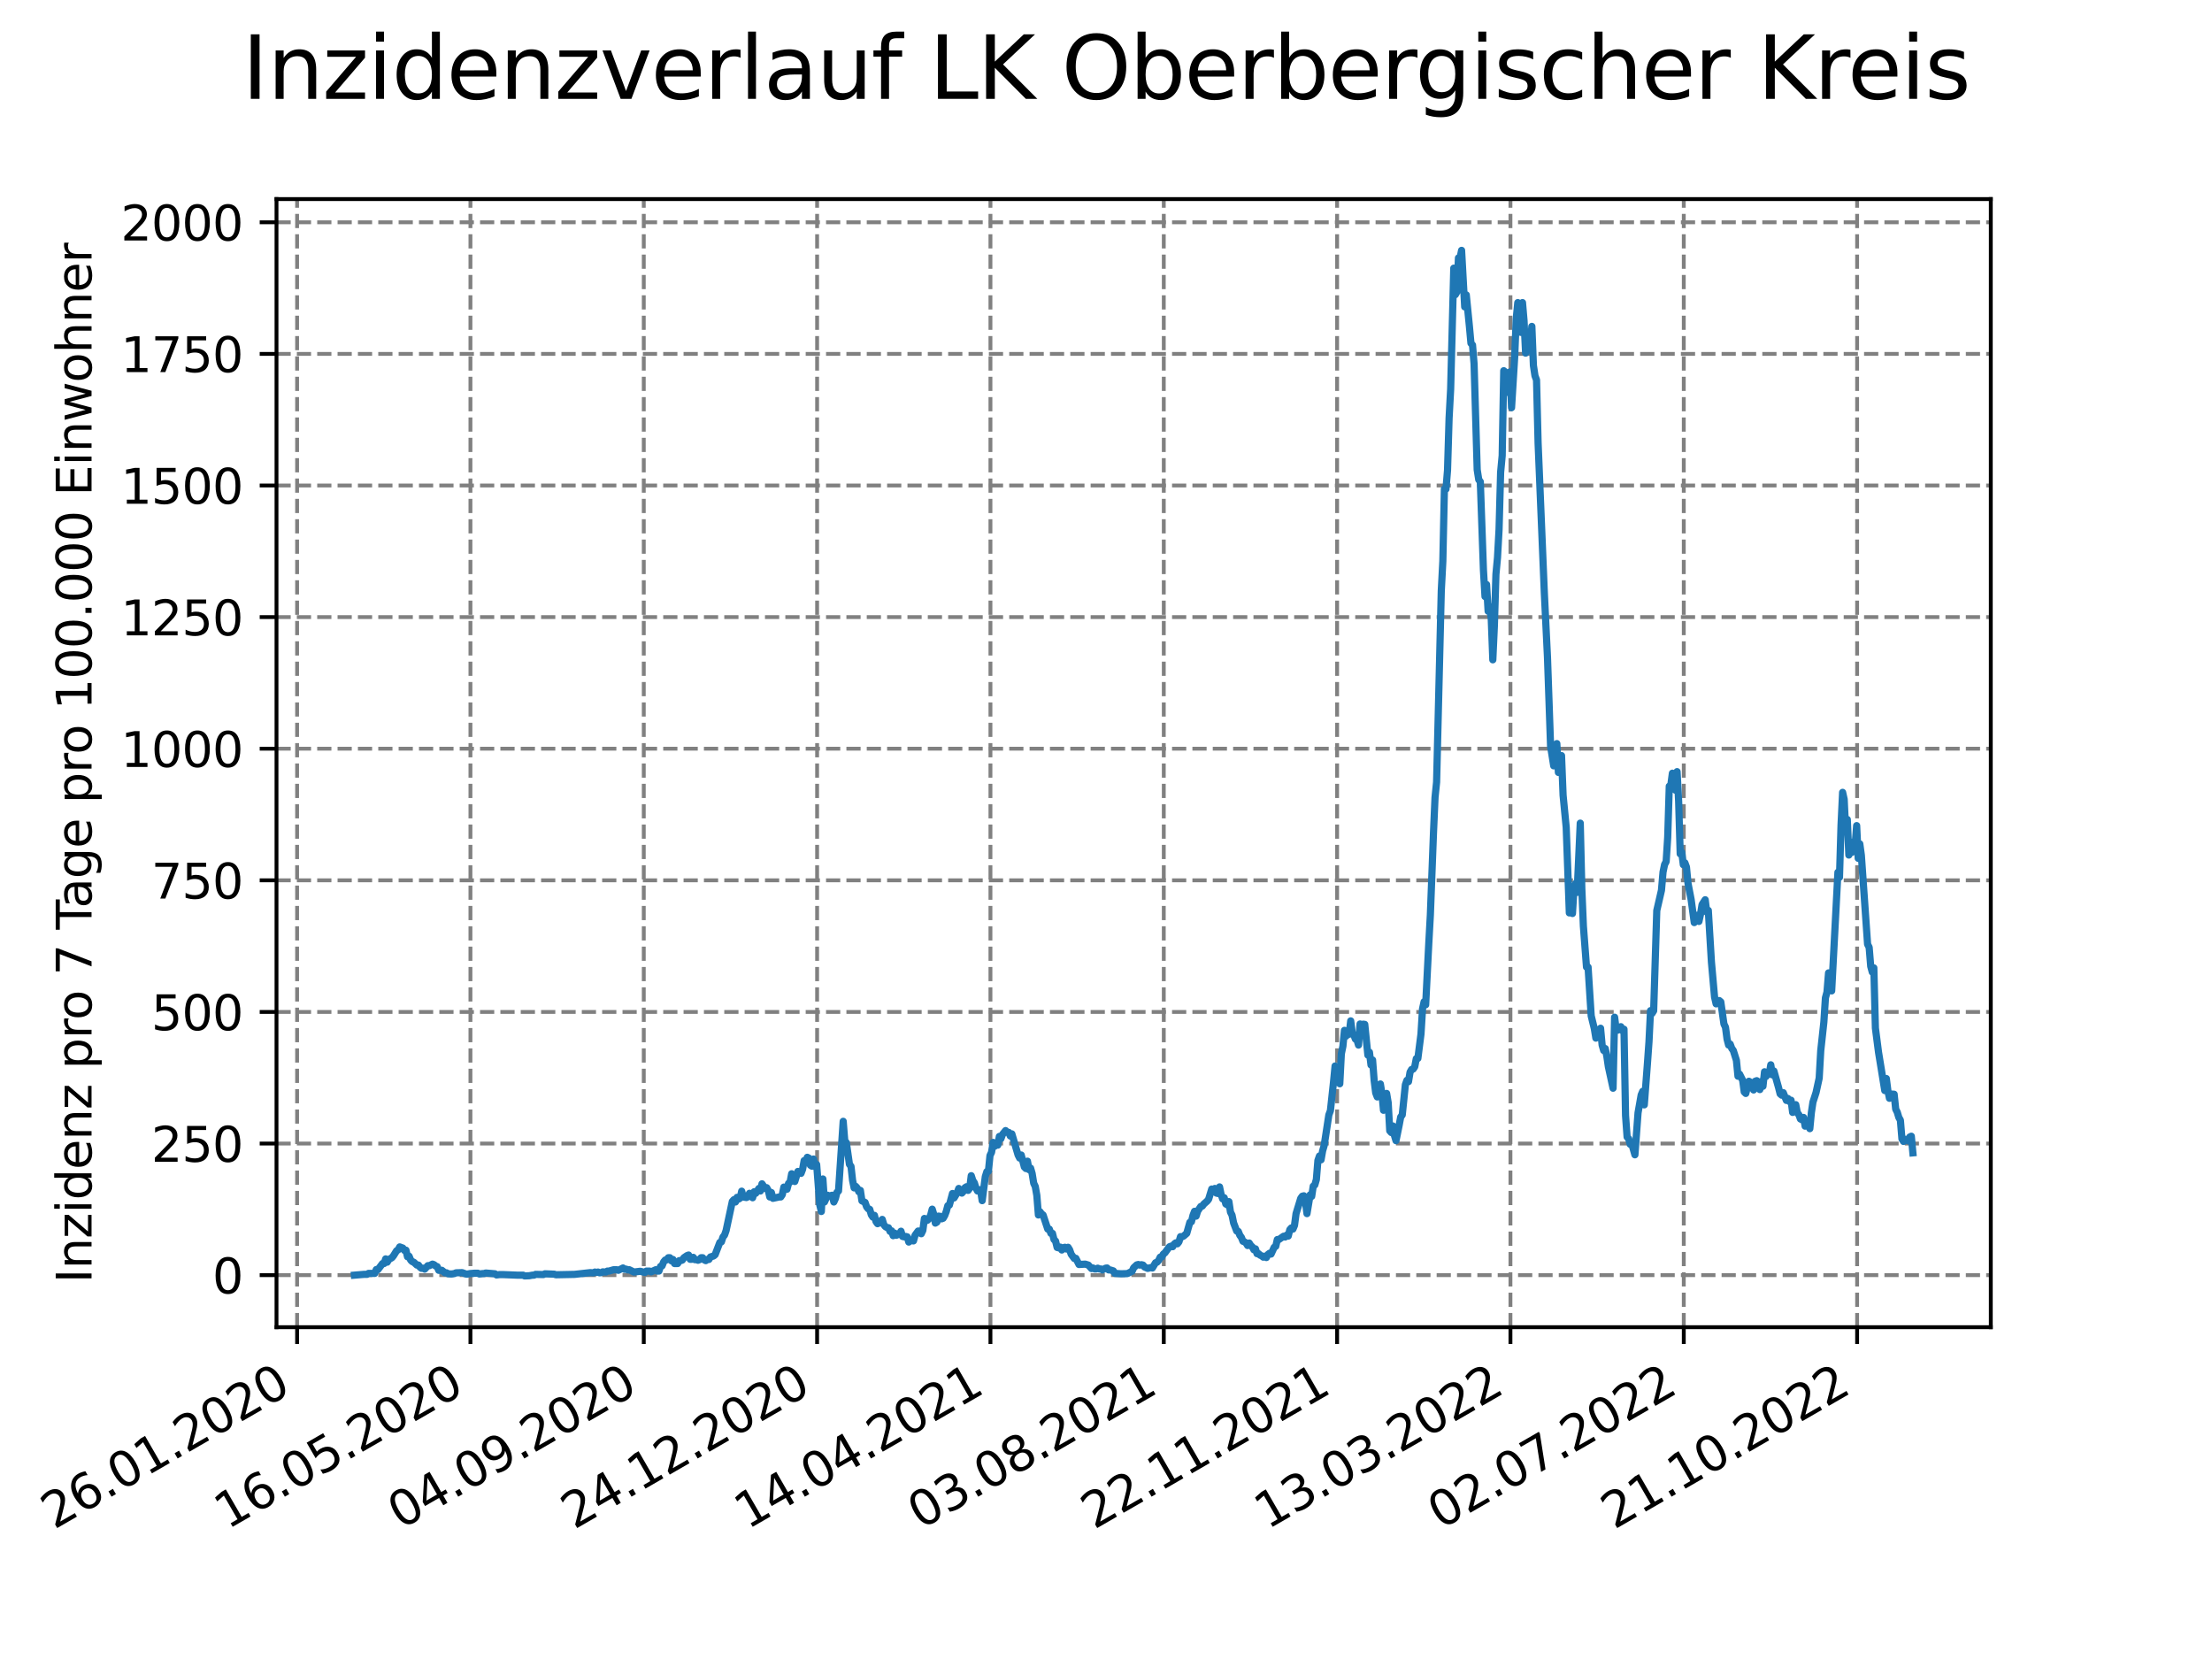 <?xml version="1.0" encoding="utf-8" standalone="no"?>
<!DOCTYPE svg PUBLIC "-//W3C//DTD SVG 1.1//EN"
  "http://www.w3.org/Graphics/SVG/1.1/DTD/svg11.dtd">
<svg xmlns:xlink="http://www.w3.org/1999/xlink" width="460.8pt" height="345.6pt" viewBox="0 0 460.8 345.6" xmlns="http://www.w3.org/2000/svg" version="1.1">
 <defs>
  <style type="text/css">*{stroke-linejoin: round; stroke-linecap: butt}</style>
 </defs>
 <g id="figure_1">
  <g id="patch_1">
   <path d="M 0 345.6 
L 460.8 345.6 
L 460.8 0 
L 0 0 
z
" style="fill: #ffffff"/>
  </g>
  <g id="axes_1">
   <g id="patch_2">
    <path d="M 57.6 276.48 
L 414.72 276.48 
L 414.72 41.472 
L 57.6 41.472 
z
" style="fill: #ffffff"/>
   </g>
   <g id="matplotlib.axis_1">
    <g id="xtick_1">
     <g id="line2d_1">
      <path d="M 61.891 276.48 
L 61.891 41.472 
" clip-path="url(#pedbcabe3b4)" style="fill: none; stroke-dasharray: 2.96,1.28; stroke-dashoffset: 0; stroke: #808080; stroke-width: 0.8"/>
     </g>
     <g id="line2d_2">
      <defs>
       <path id="m6fb49be9e8" d="M 0 0 
L 0 3.5 
" style="stroke: #000000; stroke-width: 0.8"/>
      </defs>
      <g>
       <use xlink:href="#m6fb49be9e8" x="61.891" y="276.48" style="stroke: #000000; stroke-width: 0.8"/>
      </g>
     </g>
     <g id="text_1">
      <!-- 26.01.2020 -->
      <g transform="translate(11.266 318.689) rotate(-30) scale(0.1 -0.1)">
       <defs>
        <path id="DejaVuSans-32" d="M 1228 531 
L 3431 531 
L 3431 0 
L 469 0 
L 469 531 
Q 828 903 1448 1529 
Q 2069 2156 2228 2338 
Q 2531 2678 2651 2914 
Q 2772 3150 2772 3378 
Q 2772 3750 2511 3984 
Q 2250 4219 1831 4219 
Q 1534 4219 1204 4116 
Q 875 4013 500 3803 
L 500 4441 
Q 881 4594 1212 4672 
Q 1544 4750 1819 4750 
Q 2544 4750 2975 4387 
Q 3406 4025 3406 3419 
Q 3406 3131 3298 2873 
Q 3191 2616 2906 2266 
Q 2828 2175 2409 1742 
Q 1991 1309 1228 531 
z
" transform="scale(0.016)"/>
        <path id="DejaVuSans-36" d="M 2113 2584 
Q 1688 2584 1439 2293 
Q 1191 2003 1191 1497 
Q 1191 994 1439 701 
Q 1688 409 2113 409 
Q 2538 409 2786 701 
Q 3034 994 3034 1497 
Q 3034 2003 2786 2293 
Q 2538 2584 2113 2584 
z
M 3366 4563 
L 3366 3988 
Q 3128 4100 2886 4159 
Q 2644 4219 2406 4219 
Q 1781 4219 1451 3797 
Q 1122 3375 1075 2522 
Q 1259 2794 1537 2939 
Q 1816 3084 2150 3084 
Q 2853 3084 3261 2657 
Q 3669 2231 3669 1497 
Q 3669 778 3244 343 
Q 2819 -91 2113 -91 
Q 1303 -91 875 529 
Q 447 1150 447 2328 
Q 447 3434 972 4092 
Q 1497 4750 2381 4750 
Q 2619 4750 2861 4703 
Q 3103 4656 3366 4563 
z
" transform="scale(0.016)"/>
        <path id="DejaVuSans-2e" d="M 684 794 
L 1344 794 
L 1344 0 
L 684 0 
L 684 794 
z
" transform="scale(0.016)"/>
        <path id="DejaVuSans-30" d="M 2034 4250 
Q 1547 4250 1301 3770 
Q 1056 3291 1056 2328 
Q 1056 1369 1301 889 
Q 1547 409 2034 409 
Q 2525 409 2770 889 
Q 3016 1369 3016 2328 
Q 3016 3291 2770 3770 
Q 2525 4250 2034 4250 
z
M 2034 4750 
Q 2819 4750 3233 4129 
Q 3647 3509 3647 2328 
Q 3647 1150 3233 529 
Q 2819 -91 2034 -91 
Q 1250 -91 836 529 
Q 422 1150 422 2328 
Q 422 3509 836 4129 
Q 1250 4750 2034 4750 
z
" transform="scale(0.016)"/>
        <path id="DejaVuSans-31" d="M 794 531 
L 1825 531 
L 1825 4091 
L 703 3866 
L 703 4441 
L 1819 4666 
L 2450 4666 
L 2450 531 
L 3481 531 
L 3481 0 
L 794 0 
L 794 531 
z
" transform="scale(0.016)"/>
       </defs>
       <use xlink:href="#DejaVuSans-32"/>
       <use xlink:href="#DejaVuSans-36" x="63.623"/>
       <use xlink:href="#DejaVuSans-2e" x="127.246"/>
       <use xlink:href="#DejaVuSans-30" x="159.033"/>
       <use xlink:href="#DejaVuSans-31" x="222.656"/>
       <use xlink:href="#DejaVuSans-2e" x="286.279"/>
       <use xlink:href="#DejaVuSans-32" x="318.066"/>
       <use xlink:href="#DejaVuSans-30" x="381.689"/>
       <use xlink:href="#DejaVuSans-32" x="445.312"/>
       <use xlink:href="#DejaVuSans-30" x="508.936"/>
      </g>
     </g>
    </g>
    <g id="xtick_2">
     <g id="line2d_3">
      <path d="M 98 276.48 
L 98 41.472 
" clip-path="url(#pedbcabe3b4)" style="fill: none; stroke-dasharray: 2.96,1.28; stroke-dashoffset: 0; stroke: #808080; stroke-width: 0.8"/>
     </g>
     <g id="line2d_4">
      <g>
       <use xlink:href="#m6fb49be9e8" x="98" y="276.48" style="stroke: #000000; stroke-width: 0.8"/>
      </g>
     </g>
     <g id="text_2">
      <!-- 16.05.2020 -->
      <g transform="translate(47.375 318.689) rotate(-30) scale(0.1 -0.1)">
       <defs>
        <path id="DejaVuSans-35" d="M 691 4666 
L 3169 4666 
L 3169 4134 
L 1269 4134 
L 1269 2991 
Q 1406 3038 1543 3061 
Q 1681 3084 1819 3084 
Q 2600 3084 3056 2656 
Q 3513 2228 3513 1497 
Q 3513 744 3044 326 
Q 2575 -91 1722 -91 
Q 1428 -91 1123 -41 
Q 819 9 494 109 
L 494 744 
Q 775 591 1075 516 
Q 1375 441 1709 441 
Q 2250 441 2565 725 
Q 2881 1009 2881 1497 
Q 2881 1984 2565 2268 
Q 2250 2553 1709 2553 
Q 1456 2553 1204 2497 
Q 953 2441 691 2322 
L 691 4666 
z
" transform="scale(0.016)"/>
       </defs>
       <use xlink:href="#DejaVuSans-31"/>
       <use xlink:href="#DejaVuSans-36" x="63.623"/>
       <use xlink:href="#DejaVuSans-2e" x="127.246"/>
       <use xlink:href="#DejaVuSans-30" x="159.033"/>
       <use xlink:href="#DejaVuSans-35" x="222.656"/>
       <use xlink:href="#DejaVuSans-2e" x="286.279"/>
       <use xlink:href="#DejaVuSans-32" x="318.066"/>
       <use xlink:href="#DejaVuSans-30" x="381.689"/>
       <use xlink:href="#DejaVuSans-32" x="445.312"/>
       <use xlink:href="#DejaVuSans-30" x="508.936"/>
      </g>
     </g>
    </g>
    <g id="xtick_3">
     <g id="line2d_5">
      <path d="M 134.109 276.48 
L 134.109 41.472 
" clip-path="url(#pedbcabe3b4)" style="fill: none; stroke-dasharray: 2.96,1.28; stroke-dashoffset: 0; stroke: #808080; stroke-width: 0.8"/>
     </g>
     <g id="line2d_6">
      <g>
       <use xlink:href="#m6fb49be9e8" x="134.109" y="276.48" style="stroke: #000000; stroke-width: 0.8"/>
      </g>
     </g>
     <g id="text_3">
      <!-- 04.09.2020 -->
      <g transform="translate(83.484 318.689) rotate(-30) scale(0.1 -0.1)">
       <defs>
        <path id="DejaVuSans-34" d="M 2419 4116 
L 825 1625 
L 2419 1625 
L 2419 4116 
z
M 2253 4666 
L 3047 4666 
L 3047 1625 
L 3713 1625 
L 3713 1100 
L 3047 1100 
L 3047 0 
L 2419 0 
L 2419 1100 
L 313 1100 
L 313 1709 
L 2253 4666 
z
" transform="scale(0.016)"/>
        <path id="DejaVuSans-39" d="M 703 97 
L 703 672 
Q 941 559 1184 500 
Q 1428 441 1663 441 
Q 2288 441 2617 861 
Q 2947 1281 2994 2138 
Q 2813 1869 2534 1725 
Q 2256 1581 1919 1581 
Q 1219 1581 811 2004 
Q 403 2428 403 3163 
Q 403 3881 828 4315 
Q 1253 4750 1959 4750 
Q 2769 4750 3195 4129 
Q 3622 3509 3622 2328 
Q 3622 1225 3098 567 
Q 2575 -91 1691 -91 
Q 1453 -91 1209 -44 
Q 966 3 703 97 
z
M 1959 2075 
Q 2384 2075 2632 2365 
Q 2881 2656 2881 3163 
Q 2881 3666 2632 3958 
Q 2384 4250 1959 4250 
Q 1534 4250 1286 3958 
Q 1038 3666 1038 3163 
Q 1038 2656 1286 2365 
Q 1534 2075 1959 2075 
z
" transform="scale(0.016)"/>
       </defs>
       <use xlink:href="#DejaVuSans-30"/>
       <use xlink:href="#DejaVuSans-34" x="63.623"/>
       <use xlink:href="#DejaVuSans-2e" x="127.246"/>
       <use xlink:href="#DejaVuSans-30" x="159.033"/>
       <use xlink:href="#DejaVuSans-39" x="222.656"/>
       <use xlink:href="#DejaVuSans-2e" x="286.279"/>
       <use xlink:href="#DejaVuSans-32" x="318.066"/>
       <use xlink:href="#DejaVuSans-30" x="381.689"/>
       <use xlink:href="#DejaVuSans-32" x="445.312"/>
       <use xlink:href="#DejaVuSans-30" x="508.936"/>
      </g>
     </g>
    </g>
    <g id="xtick_4">
     <g id="line2d_7">
      <path d="M 170.218 276.48 
L 170.218 41.472 
" clip-path="url(#pedbcabe3b4)" style="fill: none; stroke-dasharray: 2.96,1.28; stroke-dashoffset: 0; stroke: #808080; stroke-width: 0.8"/>
     </g>
     <g id="line2d_8">
      <g>
       <use xlink:href="#m6fb49be9e8" x="170.218" y="276.48" style="stroke: #000000; stroke-width: 0.8"/>
      </g>
     </g>
     <g id="text_4">
      <!-- 24.12.2020 -->
      <g transform="translate(119.593 318.689) rotate(-30) scale(0.1 -0.1)">
       <use xlink:href="#DejaVuSans-32"/>
       <use xlink:href="#DejaVuSans-34" x="63.623"/>
       <use xlink:href="#DejaVuSans-2e" x="127.246"/>
       <use xlink:href="#DejaVuSans-31" x="159.033"/>
       <use xlink:href="#DejaVuSans-32" x="222.656"/>
       <use xlink:href="#DejaVuSans-2e" x="286.279"/>
       <use xlink:href="#DejaVuSans-32" x="318.066"/>
       <use xlink:href="#DejaVuSans-30" x="381.689"/>
       <use xlink:href="#DejaVuSans-32" x="445.312"/>
       <use xlink:href="#DejaVuSans-30" x="508.936"/>
      </g>
     </g>
    </g>
    <g id="xtick_5">
     <g id="line2d_9">
      <path d="M 206.327 276.48 
L 206.327 41.472 
" clip-path="url(#pedbcabe3b4)" style="fill: none; stroke-dasharray: 2.96,1.28; stroke-dashoffset: 0; stroke: #808080; stroke-width: 0.8"/>
     </g>
     <g id="line2d_10">
      <g>
       <use xlink:href="#m6fb49be9e8" x="206.327" y="276.48" style="stroke: #000000; stroke-width: 0.8"/>
      </g>
     </g>
     <g id="text_5">
      <!-- 14.04.2021 -->
      <g transform="translate(155.702 318.689) rotate(-30) scale(0.1 -0.1)">
       <use xlink:href="#DejaVuSans-31"/>
       <use xlink:href="#DejaVuSans-34" x="63.623"/>
       <use xlink:href="#DejaVuSans-2e" x="127.246"/>
       <use xlink:href="#DejaVuSans-30" x="159.033"/>
       <use xlink:href="#DejaVuSans-34" x="222.656"/>
       <use xlink:href="#DejaVuSans-2e" x="286.279"/>
       <use xlink:href="#DejaVuSans-32" x="318.066"/>
       <use xlink:href="#DejaVuSans-30" x="381.689"/>
       <use xlink:href="#DejaVuSans-32" x="445.312"/>
       <use xlink:href="#DejaVuSans-31" x="508.936"/>
      </g>
     </g>
    </g>
    <g id="xtick_6">
     <g id="line2d_11">
      <path d="M 242.436 276.48 
L 242.436 41.472 
" clip-path="url(#pedbcabe3b4)" style="fill: none; stroke-dasharray: 2.96,1.28; stroke-dashoffset: 0; stroke: #808080; stroke-width: 0.8"/>
     </g>
     <g id="line2d_12">
      <g>
       <use xlink:href="#m6fb49be9e8" x="242.436" y="276.48" style="stroke: #000000; stroke-width: 0.8"/>
      </g>
     </g>
     <g id="text_6">
      <!-- 03.08.2021 -->
      <g transform="translate(191.81 318.689) rotate(-30) scale(0.1 -0.1)">
       <defs>
        <path id="DejaVuSans-33" d="M 2597 2516 
Q 3050 2419 3304 2112 
Q 3559 1806 3559 1356 
Q 3559 666 3084 287 
Q 2609 -91 1734 -91 
Q 1441 -91 1130 -33 
Q 819 25 488 141 
L 488 750 
Q 750 597 1062 519 
Q 1375 441 1716 441 
Q 2309 441 2620 675 
Q 2931 909 2931 1356 
Q 2931 1769 2642 2001 
Q 2353 2234 1838 2234 
L 1294 2234 
L 1294 2753 
L 1863 2753 
Q 2328 2753 2575 2939 
Q 2822 3125 2822 3475 
Q 2822 3834 2567 4026 
Q 2313 4219 1838 4219 
Q 1578 4219 1281 4162 
Q 984 4106 628 3988 
L 628 4550 
Q 988 4650 1302 4700 
Q 1616 4750 1894 4750 
Q 2613 4750 3031 4423 
Q 3450 4097 3450 3541 
Q 3450 3153 3228 2886 
Q 3006 2619 2597 2516 
z
" transform="scale(0.016)"/>
        <path id="DejaVuSans-38" d="M 2034 2216 
Q 1584 2216 1326 1975 
Q 1069 1734 1069 1313 
Q 1069 891 1326 650 
Q 1584 409 2034 409 
Q 2484 409 2743 651 
Q 3003 894 3003 1313 
Q 3003 1734 2745 1975 
Q 2488 2216 2034 2216 
z
M 1403 2484 
Q 997 2584 770 2862 
Q 544 3141 544 3541 
Q 544 4100 942 4425 
Q 1341 4750 2034 4750 
Q 2731 4750 3128 4425 
Q 3525 4100 3525 3541 
Q 3525 3141 3298 2862 
Q 3072 2584 2669 2484 
Q 3125 2378 3379 2068 
Q 3634 1759 3634 1313 
Q 3634 634 3220 271 
Q 2806 -91 2034 -91 
Q 1263 -91 848 271 
Q 434 634 434 1313 
Q 434 1759 690 2068 
Q 947 2378 1403 2484 
z
M 1172 3481 
Q 1172 3119 1398 2916 
Q 1625 2713 2034 2713 
Q 2441 2713 2670 2916 
Q 2900 3119 2900 3481 
Q 2900 3844 2670 4047 
Q 2441 4250 2034 4250 
Q 1625 4250 1398 4047 
Q 1172 3844 1172 3481 
z
" transform="scale(0.016)"/>
       </defs>
       <use xlink:href="#DejaVuSans-30"/>
       <use xlink:href="#DejaVuSans-33" x="63.623"/>
       <use xlink:href="#DejaVuSans-2e" x="127.246"/>
       <use xlink:href="#DejaVuSans-30" x="159.033"/>
       <use xlink:href="#DejaVuSans-38" x="222.656"/>
       <use xlink:href="#DejaVuSans-2e" x="286.279"/>
       <use xlink:href="#DejaVuSans-32" x="318.066"/>
       <use xlink:href="#DejaVuSans-30" x="381.689"/>
       <use xlink:href="#DejaVuSans-32" x="445.312"/>
       <use xlink:href="#DejaVuSans-31" x="508.936"/>
      </g>
     </g>
    </g>
    <g id="xtick_7">
     <g id="line2d_13">
      <path d="M 278.545 276.48 
L 278.545 41.472 
" clip-path="url(#pedbcabe3b4)" style="fill: none; stroke-dasharray: 2.96,1.28; stroke-dashoffset: 0; stroke: #808080; stroke-width: 0.8"/>
     </g>
     <g id="line2d_14">
      <g>
       <use xlink:href="#m6fb49be9e8" x="278.545" y="276.48" style="stroke: #000000; stroke-width: 0.8"/>
      </g>
     </g>
     <g id="text_7">
      <!-- 22.11.2021 -->
      <g transform="translate(227.919 318.689) rotate(-30) scale(0.1 -0.1)">
       <use xlink:href="#DejaVuSans-32"/>
       <use xlink:href="#DejaVuSans-32" x="63.623"/>
       <use xlink:href="#DejaVuSans-2e" x="127.246"/>
       <use xlink:href="#DejaVuSans-31" x="159.033"/>
       <use xlink:href="#DejaVuSans-31" x="222.656"/>
       <use xlink:href="#DejaVuSans-2e" x="286.279"/>
       <use xlink:href="#DejaVuSans-32" x="318.066"/>
       <use xlink:href="#DejaVuSans-30" x="381.689"/>
       <use xlink:href="#DejaVuSans-32" x="445.312"/>
       <use xlink:href="#DejaVuSans-31" x="508.936"/>
      </g>
     </g>
    </g>
    <g id="xtick_8">
     <g id="line2d_15">
      <path d="M 314.653 276.48 
L 314.653 41.472 
" clip-path="url(#pedbcabe3b4)" style="fill: none; stroke-dasharray: 2.96,1.28; stroke-dashoffset: 0; stroke: #808080; stroke-width: 0.8"/>
     </g>
     <g id="line2d_16">
      <g>
       <use xlink:href="#m6fb49be9e8" x="314.653" y="276.48" style="stroke: #000000; stroke-width: 0.8"/>
      </g>
     </g>
     <g id="text_8">
      <!-- 13.03.2022 -->
      <g transform="translate(264.028 318.689) rotate(-30) scale(0.1 -0.1)">
       <use xlink:href="#DejaVuSans-31"/>
       <use xlink:href="#DejaVuSans-33" x="63.623"/>
       <use xlink:href="#DejaVuSans-2e" x="127.246"/>
       <use xlink:href="#DejaVuSans-30" x="159.033"/>
       <use xlink:href="#DejaVuSans-33" x="222.656"/>
       <use xlink:href="#DejaVuSans-2e" x="286.279"/>
       <use xlink:href="#DejaVuSans-32" x="318.066"/>
       <use xlink:href="#DejaVuSans-30" x="381.689"/>
       <use xlink:href="#DejaVuSans-32" x="445.312"/>
       <use xlink:href="#DejaVuSans-32" x="508.936"/>
      </g>
     </g>
    </g>
    <g id="xtick_9">
     <g id="line2d_17">
      <path d="M 350.762 276.48 
L 350.762 41.472 
" clip-path="url(#pedbcabe3b4)" style="fill: none; stroke-dasharray: 2.96,1.28; stroke-dashoffset: 0; stroke: #808080; stroke-width: 0.8"/>
     </g>
     <g id="line2d_18">
      <g>
       <use xlink:href="#m6fb49be9e8" x="350.762" y="276.48" style="stroke: #000000; stroke-width: 0.8"/>
      </g>
     </g>
     <g id="text_9">
      <!-- 02.07.2022 -->
      <g transform="translate(300.137 318.689) rotate(-30) scale(0.1 -0.1)">
       <defs>
        <path id="DejaVuSans-37" d="M 525 4666 
L 3525 4666 
L 3525 4397 
L 1831 0 
L 1172 0 
L 2766 4134 
L 525 4134 
L 525 4666 
z
" transform="scale(0.016)"/>
       </defs>
       <use xlink:href="#DejaVuSans-30"/>
       <use xlink:href="#DejaVuSans-32" x="63.623"/>
       <use xlink:href="#DejaVuSans-2e" x="127.246"/>
       <use xlink:href="#DejaVuSans-30" x="159.033"/>
       <use xlink:href="#DejaVuSans-37" x="222.656"/>
       <use xlink:href="#DejaVuSans-2e" x="286.279"/>
       <use xlink:href="#DejaVuSans-32" x="318.066"/>
       <use xlink:href="#DejaVuSans-30" x="381.689"/>
       <use xlink:href="#DejaVuSans-32" x="445.312"/>
       <use xlink:href="#DejaVuSans-32" x="508.936"/>
      </g>
     </g>
    </g>
    <g id="xtick_10">
     <g id="line2d_19">
      <path d="M 386.871 276.48 
L 386.871 41.472 
" clip-path="url(#pedbcabe3b4)" style="fill: none; stroke-dasharray: 2.96,1.28; stroke-dashoffset: 0; stroke: #808080; stroke-width: 0.8"/>
     </g>
     <g id="line2d_20">
      <g>
       <use xlink:href="#m6fb49be9e8" x="386.871" y="276.48" style="stroke: #000000; stroke-width: 0.8"/>
      </g>
     </g>
     <g id="text_10">
      <!-- 21.10.2022 -->
      <g transform="translate(336.246 318.689) rotate(-30) scale(0.1 -0.1)">
       <use xlink:href="#DejaVuSans-32"/>
       <use xlink:href="#DejaVuSans-31" x="63.623"/>
       <use xlink:href="#DejaVuSans-2e" x="127.246"/>
       <use xlink:href="#DejaVuSans-31" x="159.033"/>
       <use xlink:href="#DejaVuSans-30" x="222.656"/>
       <use xlink:href="#DejaVuSans-2e" x="286.279"/>
       <use xlink:href="#DejaVuSans-32" x="318.066"/>
       <use xlink:href="#DejaVuSans-30" x="381.689"/>
       <use xlink:href="#DejaVuSans-32" x="445.312"/>
       <use xlink:href="#DejaVuSans-32" x="508.936"/>
      </g>
     </g>
    </g>
   </g>
   <g id="matplotlib.axis_2">
    <g id="ytick_1">
     <g id="line2d_21">
      <path d="M 57.6 265.637 
L 414.72 265.637 
" clip-path="url(#pedbcabe3b4)" style="fill: none; stroke-dasharray: 2.96,1.28; stroke-dashoffset: 0; stroke: #808080; stroke-width: 0.8"/>
     </g>
     <g id="line2d_22">
      <defs>
       <path id="m215689622b" d="M 0 0 
L -3.5 0 
" style="stroke: #000000; stroke-width: 0.8"/>
      </defs>
      <g>
       <use xlink:href="#m215689622b" x="57.6" y="265.637" style="stroke: #000000; stroke-width: 0.8"/>
      </g>
     </g>
     <g id="text_11">
      <!-- 0 -->
      <g transform="translate(44.237 269.436) scale(0.1 -0.1)">
       <use xlink:href="#DejaVuSans-30"/>
      </g>
     </g>
    </g>
    <g id="ytick_2">
     <g id="line2d_23">
      <path d="M 57.6 238.22 
L 414.72 238.22 
" clip-path="url(#pedbcabe3b4)" style="fill: none; stroke-dasharray: 2.96,1.28; stroke-dashoffset: 0; stroke: #808080; stroke-width: 0.8"/>
     </g>
     <g id="line2d_24">
      <g>
       <use xlink:href="#m215689622b" x="57.6" y="238.22" style="stroke: #000000; stroke-width: 0.8"/>
      </g>
     </g>
     <g id="text_12">
      <!-- 250 -->
      <g transform="translate(31.512 242.019) scale(0.1 -0.1)">
       <use xlink:href="#DejaVuSans-32"/>
       <use xlink:href="#DejaVuSans-35" x="63.623"/>
       <use xlink:href="#DejaVuSans-30" x="127.246"/>
      </g>
     </g>
    </g>
    <g id="ytick_3">
     <g id="line2d_25">
      <path d="M 57.6 210.803 
L 414.72 210.803 
" clip-path="url(#pedbcabe3b4)" style="fill: none; stroke-dasharray: 2.96,1.28; stroke-dashoffset: 0; stroke: #808080; stroke-width: 0.8"/>
     </g>
     <g id="line2d_26">
      <g>
       <use xlink:href="#m215689622b" x="57.6" y="210.803" style="stroke: #000000; stroke-width: 0.8"/>
      </g>
     </g>
     <g id="text_13">
      <!-- 500 -->
      <g transform="translate(31.512 214.603) scale(0.1 -0.1)">
       <use xlink:href="#DejaVuSans-35"/>
       <use xlink:href="#DejaVuSans-30" x="63.623"/>
       <use xlink:href="#DejaVuSans-30" x="127.246"/>
      </g>
     </g>
    </g>
    <g id="ytick_4">
     <g id="line2d_27">
      <path d="M 57.6 183.387 
L 414.72 183.387 
" clip-path="url(#pedbcabe3b4)" style="fill: none; stroke-dasharray: 2.96,1.28; stroke-dashoffset: 0; stroke: #808080; stroke-width: 0.8"/>
     </g>
     <g id="line2d_28">
      <g>
       <use xlink:href="#m215689622b" x="57.6" y="183.387" style="stroke: #000000; stroke-width: 0.8"/>
      </g>
     </g>
     <g id="text_14">
      <!-- 750 -->
      <g transform="translate(31.512 187.186) scale(0.1 -0.1)">
       <use xlink:href="#DejaVuSans-37"/>
       <use xlink:href="#DejaVuSans-35" x="63.623"/>
       <use xlink:href="#DejaVuSans-30" x="127.246"/>
      </g>
     </g>
    </g>
    <g id="ytick_5">
     <g id="line2d_29">
      <path d="M 57.6 155.97 
L 414.72 155.97 
" clip-path="url(#pedbcabe3b4)" style="fill: none; stroke-dasharray: 2.96,1.28; stroke-dashoffset: 0; stroke: #808080; stroke-width: 0.8"/>
     </g>
     <g id="line2d_30">
      <g>
       <use xlink:href="#m215689622b" x="57.6" y="155.97" style="stroke: #000000; stroke-width: 0.8"/>
      </g>
     </g>
     <g id="text_15">
      <!-- 1000 -->
      <g transform="translate(25.15 159.769) scale(0.1 -0.1)">
       <use xlink:href="#DejaVuSans-31"/>
       <use xlink:href="#DejaVuSans-30" x="63.623"/>
       <use xlink:href="#DejaVuSans-30" x="127.246"/>
       <use xlink:href="#DejaVuSans-30" x="190.869"/>
      </g>
     </g>
    </g>
    <g id="ytick_6">
     <g id="line2d_31">
      <path d="M 57.6 128.553 
L 414.72 128.553 
" clip-path="url(#pedbcabe3b4)" style="fill: none; stroke-dasharray: 2.96,1.28; stroke-dashoffset: 0; stroke: #808080; stroke-width: 0.8"/>
     </g>
     <g id="line2d_32">
      <g>
       <use xlink:href="#m215689622b" x="57.6" y="128.553" style="stroke: #000000; stroke-width: 0.8"/>
      </g>
     </g>
     <g id="text_16">
      <!-- 1250 -->
      <g transform="translate(25.15 132.353) scale(0.1 -0.1)">
       <use xlink:href="#DejaVuSans-31"/>
       <use xlink:href="#DejaVuSans-32" x="63.623"/>
       <use xlink:href="#DejaVuSans-35" x="127.246"/>
       <use xlink:href="#DejaVuSans-30" x="190.869"/>
      </g>
     </g>
    </g>
    <g id="ytick_7">
     <g id="line2d_33">
      <path d="M 57.6 101.137 
L 414.72 101.137 
" clip-path="url(#pedbcabe3b4)" style="fill: none; stroke-dasharray: 2.96,1.28; stroke-dashoffset: 0; stroke: #808080; stroke-width: 0.8"/>
     </g>
     <g id="line2d_34">
      <g>
       <use xlink:href="#m215689622b" x="57.6" y="101.137" style="stroke: #000000; stroke-width: 0.8"/>
      </g>
     </g>
     <g id="text_17">
      <!-- 1500 -->
      <g transform="translate(25.15 104.936) scale(0.1 -0.1)">
       <use xlink:href="#DejaVuSans-31"/>
       <use xlink:href="#DejaVuSans-35" x="63.623"/>
       <use xlink:href="#DejaVuSans-30" x="127.246"/>
       <use xlink:href="#DejaVuSans-30" x="190.869"/>
      </g>
     </g>
    </g>
    <g id="ytick_8">
     <g id="line2d_35">
      <path d="M 57.6 73.72 
L 414.72 73.72 
" clip-path="url(#pedbcabe3b4)" style="fill: none; stroke-dasharray: 2.96,1.28; stroke-dashoffset: 0; stroke: #808080; stroke-width: 0.8"/>
     </g>
     <g id="line2d_36">
      <g>
       <use xlink:href="#m215689622b" x="57.6" y="73.72" style="stroke: #000000; stroke-width: 0.8"/>
      </g>
     </g>
     <g id="text_18">
      <!-- 1750 -->
      <g transform="translate(25.15 77.519) scale(0.1 -0.1)">
       <use xlink:href="#DejaVuSans-31"/>
       <use xlink:href="#DejaVuSans-37" x="63.623"/>
       <use xlink:href="#DejaVuSans-35" x="127.246"/>
       <use xlink:href="#DejaVuSans-30" x="190.869"/>
      </g>
     </g>
    </g>
    <g id="ytick_9">
     <g id="line2d_37">
      <path d="M 57.6 46.304 
L 414.72 46.304 
" clip-path="url(#pedbcabe3b4)" style="fill: none; stroke-dasharray: 2.96,1.28; stroke-dashoffset: 0; stroke: #808080; stroke-width: 0.8"/>
     </g>
     <g id="line2d_38">
      <g>
       <use xlink:href="#m215689622b" x="57.6" y="46.304" style="stroke: #000000; stroke-width: 0.8"/>
      </g>
     </g>
     <g id="text_19">
      <!-- 2000 -->
      <g transform="translate(25.15 50.103) scale(0.1 -0.1)">
       <use xlink:href="#DejaVuSans-32"/>
       <use xlink:href="#DejaVuSans-30" x="63.623"/>
       <use xlink:href="#DejaVuSans-30" x="127.246"/>
       <use xlink:href="#DejaVuSans-30" x="190.869"/>
      </g>
     </g>
    </g>
    <g id="text_20">
     <!-- Inzidenz pro 7 Tage pro 100.000 Einwohner -->
     <g transform="translate(19.07 267.301) rotate(-90) scale(0.1 -0.1)">
      <defs>
       <path id="DejaVuSans-49" d="M 628 4666 
L 1259 4666 
L 1259 0 
L 628 0 
L 628 4666 
z
" transform="scale(0.016)"/>
       <path id="DejaVuSans-6e" d="M 3513 2113 
L 3513 0 
L 2938 0 
L 2938 2094 
Q 2938 2591 2744 2837 
Q 2550 3084 2163 3084 
Q 1697 3084 1428 2787 
Q 1159 2491 1159 1978 
L 1159 0 
L 581 0 
L 581 3500 
L 1159 3500 
L 1159 2956 
Q 1366 3272 1645 3428 
Q 1925 3584 2291 3584 
Q 2894 3584 3203 3211 
Q 3513 2838 3513 2113 
z
" transform="scale(0.016)"/>
       <path id="DejaVuSans-7a" d="M 353 3500 
L 3084 3500 
L 3084 2975 
L 922 459 
L 3084 459 
L 3084 0 
L 275 0 
L 275 525 
L 2438 3041 
L 353 3041 
L 353 3500 
z
" transform="scale(0.016)"/>
       <path id="DejaVuSans-69" d="M 603 3500 
L 1178 3500 
L 1178 0 
L 603 0 
L 603 3500 
z
M 603 4863 
L 1178 4863 
L 1178 4134 
L 603 4134 
L 603 4863 
z
" transform="scale(0.016)"/>
       <path id="DejaVuSans-64" d="M 2906 2969 
L 2906 4863 
L 3481 4863 
L 3481 0 
L 2906 0 
L 2906 525 
Q 2725 213 2448 61 
Q 2172 -91 1784 -91 
Q 1150 -91 751 415 
Q 353 922 353 1747 
Q 353 2572 751 3078 
Q 1150 3584 1784 3584 
Q 2172 3584 2448 3432 
Q 2725 3281 2906 2969 
z
M 947 1747 
Q 947 1113 1208 752 
Q 1469 391 1925 391 
Q 2381 391 2643 752 
Q 2906 1113 2906 1747 
Q 2906 2381 2643 2742 
Q 2381 3103 1925 3103 
Q 1469 3103 1208 2742 
Q 947 2381 947 1747 
z
" transform="scale(0.016)"/>
       <path id="DejaVuSans-65" d="M 3597 1894 
L 3597 1613 
L 953 1613 
Q 991 1019 1311 708 
Q 1631 397 2203 397 
Q 2534 397 2845 478 
Q 3156 559 3463 722 
L 3463 178 
Q 3153 47 2828 -22 
Q 2503 -91 2169 -91 
Q 1331 -91 842 396 
Q 353 884 353 1716 
Q 353 2575 817 3079 
Q 1281 3584 2069 3584 
Q 2775 3584 3186 3129 
Q 3597 2675 3597 1894 
z
M 3022 2063 
Q 3016 2534 2758 2815 
Q 2500 3097 2075 3097 
Q 1594 3097 1305 2825 
Q 1016 2553 972 2059 
L 3022 2063 
z
" transform="scale(0.016)"/>
       <path id="DejaVuSans-20" transform="scale(0.016)"/>
       <path id="DejaVuSans-70" d="M 1159 525 
L 1159 -1331 
L 581 -1331 
L 581 3500 
L 1159 3500 
L 1159 2969 
Q 1341 3281 1617 3432 
Q 1894 3584 2278 3584 
Q 2916 3584 3314 3078 
Q 3713 2572 3713 1747 
Q 3713 922 3314 415 
Q 2916 -91 2278 -91 
Q 1894 -91 1617 61 
Q 1341 213 1159 525 
z
M 3116 1747 
Q 3116 2381 2855 2742 
Q 2594 3103 2138 3103 
Q 1681 3103 1420 2742 
Q 1159 2381 1159 1747 
Q 1159 1113 1420 752 
Q 1681 391 2138 391 
Q 2594 391 2855 752 
Q 3116 1113 3116 1747 
z
" transform="scale(0.016)"/>
       <path id="DejaVuSans-72" d="M 2631 2963 
Q 2534 3019 2420 3045 
Q 2306 3072 2169 3072 
Q 1681 3072 1420 2755 
Q 1159 2438 1159 1844 
L 1159 0 
L 581 0 
L 581 3500 
L 1159 3500 
L 1159 2956 
Q 1341 3275 1631 3429 
Q 1922 3584 2338 3584 
Q 2397 3584 2469 3576 
Q 2541 3569 2628 3553 
L 2631 2963 
z
" transform="scale(0.016)"/>
       <path id="DejaVuSans-6f" d="M 1959 3097 
Q 1497 3097 1228 2736 
Q 959 2375 959 1747 
Q 959 1119 1226 758 
Q 1494 397 1959 397 
Q 2419 397 2687 759 
Q 2956 1122 2956 1747 
Q 2956 2369 2687 2733 
Q 2419 3097 1959 3097 
z
M 1959 3584 
Q 2709 3584 3137 3096 
Q 3566 2609 3566 1747 
Q 3566 888 3137 398 
Q 2709 -91 1959 -91 
Q 1206 -91 779 398 
Q 353 888 353 1747 
Q 353 2609 779 3096 
Q 1206 3584 1959 3584 
z
" transform="scale(0.016)"/>
       <path id="DejaVuSans-54" d="M -19 4666 
L 3928 4666 
L 3928 4134 
L 2272 4134 
L 2272 0 
L 1638 0 
L 1638 4134 
L -19 4134 
L -19 4666 
z
" transform="scale(0.016)"/>
       <path id="DejaVuSans-61" d="M 2194 1759 
Q 1497 1759 1228 1600 
Q 959 1441 959 1056 
Q 959 750 1161 570 
Q 1363 391 1709 391 
Q 2188 391 2477 730 
Q 2766 1069 2766 1631 
L 2766 1759 
L 2194 1759 
z
M 3341 1997 
L 3341 0 
L 2766 0 
L 2766 531 
Q 2569 213 2275 61 
Q 1981 -91 1556 -91 
Q 1019 -91 701 211 
Q 384 513 384 1019 
Q 384 1609 779 1909 
Q 1175 2209 1959 2209 
L 2766 2209 
L 2766 2266 
Q 2766 2663 2505 2880 
Q 2244 3097 1772 3097 
Q 1472 3097 1187 3025 
Q 903 2953 641 2809 
L 641 3341 
Q 956 3463 1253 3523 
Q 1550 3584 1831 3584 
Q 2591 3584 2966 3190 
Q 3341 2797 3341 1997 
z
" transform="scale(0.016)"/>
       <path id="DejaVuSans-67" d="M 2906 1791 
Q 2906 2416 2648 2759 
Q 2391 3103 1925 3103 
Q 1463 3103 1205 2759 
Q 947 2416 947 1791 
Q 947 1169 1205 825 
Q 1463 481 1925 481 
Q 2391 481 2648 825 
Q 2906 1169 2906 1791 
z
M 3481 434 
Q 3481 -459 3084 -895 
Q 2688 -1331 1869 -1331 
Q 1566 -1331 1297 -1286 
Q 1028 -1241 775 -1147 
L 775 -588 
Q 1028 -725 1275 -790 
Q 1522 -856 1778 -856 
Q 2344 -856 2625 -561 
Q 2906 -266 2906 331 
L 2906 616 
Q 2728 306 2450 153 
Q 2172 0 1784 0 
Q 1141 0 747 490 
Q 353 981 353 1791 
Q 353 2603 747 3093 
Q 1141 3584 1784 3584 
Q 2172 3584 2450 3431 
Q 2728 3278 2906 2969 
L 2906 3500 
L 3481 3500 
L 3481 434 
z
" transform="scale(0.016)"/>
       <path id="DejaVuSans-45" d="M 628 4666 
L 3578 4666 
L 3578 4134 
L 1259 4134 
L 1259 2753 
L 3481 2753 
L 3481 2222 
L 1259 2222 
L 1259 531 
L 3634 531 
L 3634 0 
L 628 0 
L 628 4666 
z
" transform="scale(0.016)"/>
       <path id="DejaVuSans-77" d="M 269 3500 
L 844 3500 
L 1563 769 
L 2278 3500 
L 2956 3500 
L 3675 769 
L 4391 3500 
L 4966 3500 
L 4050 0 
L 3372 0 
L 2619 2869 
L 1863 0 
L 1184 0 
L 269 3500 
z
" transform="scale(0.016)"/>
       <path id="DejaVuSans-68" d="M 3513 2113 
L 3513 0 
L 2938 0 
L 2938 2094 
Q 2938 2591 2744 2837 
Q 2550 3084 2163 3084 
Q 1697 3084 1428 2787 
Q 1159 2491 1159 1978 
L 1159 0 
L 581 0 
L 581 4863 
L 1159 4863 
L 1159 2956 
Q 1366 3272 1645 3428 
Q 1925 3584 2291 3584 
Q 2894 3584 3203 3211 
Q 3513 2838 3513 2113 
z
" transform="scale(0.016)"/>
      </defs>
      <use xlink:href="#DejaVuSans-49"/>
      <use xlink:href="#DejaVuSans-6e" x="29.492"/>
      <use xlink:href="#DejaVuSans-7a" x="92.871"/>
      <use xlink:href="#DejaVuSans-69" x="145.361"/>
      <use xlink:href="#DejaVuSans-64" x="173.145"/>
      <use xlink:href="#DejaVuSans-65" x="236.621"/>
      <use xlink:href="#DejaVuSans-6e" x="298.145"/>
      <use xlink:href="#DejaVuSans-7a" x="361.523"/>
      <use xlink:href="#DejaVuSans-20" x="414.014"/>
      <use xlink:href="#DejaVuSans-70" x="445.801"/>
      <use xlink:href="#DejaVuSans-72" x="509.277"/>
      <use xlink:href="#DejaVuSans-6f" x="548.141"/>
      <use xlink:href="#DejaVuSans-20" x="609.322"/>
      <use xlink:href="#DejaVuSans-37" x="641.109"/>
      <use xlink:href="#DejaVuSans-20" x="704.732"/>
      <use xlink:href="#DejaVuSans-54" x="736.52"/>
      <use xlink:href="#DejaVuSans-61" x="781.104"/>
      <use xlink:href="#DejaVuSans-67" x="842.383"/>
      <use xlink:href="#DejaVuSans-65" x="905.859"/>
      <use xlink:href="#DejaVuSans-20" x="967.383"/>
      <use xlink:href="#DejaVuSans-70" x="999.17"/>
      <use xlink:href="#DejaVuSans-72" x="1062.646"/>
      <use xlink:href="#DejaVuSans-6f" x="1101.51"/>
      <use xlink:href="#DejaVuSans-20" x="1162.691"/>
      <use xlink:href="#DejaVuSans-31" x="1194.479"/>
      <use xlink:href="#DejaVuSans-30" x="1258.102"/>
      <use xlink:href="#DejaVuSans-30" x="1321.725"/>
      <use xlink:href="#DejaVuSans-2e" x="1385.348"/>
      <use xlink:href="#DejaVuSans-30" x="1417.135"/>
      <use xlink:href="#DejaVuSans-30" x="1480.758"/>
      <use xlink:href="#DejaVuSans-30" x="1544.381"/>
      <use xlink:href="#DejaVuSans-20" x="1608.004"/>
      <use xlink:href="#DejaVuSans-45" x="1639.791"/>
      <use xlink:href="#DejaVuSans-69" x="1702.975"/>
      <use xlink:href="#DejaVuSans-6e" x="1730.758"/>
      <use xlink:href="#DejaVuSans-77" x="1794.137"/>
      <use xlink:href="#DejaVuSans-6f" x="1875.924"/>
      <use xlink:href="#DejaVuSans-68" x="1937.105"/>
      <use xlink:href="#DejaVuSans-6e" x="2000.484"/>
      <use xlink:href="#DejaVuSans-65" x="2063.863"/>
      <use xlink:href="#DejaVuSans-72" x="2125.387"/>
     </g>
    </g>
   </g>
   <g id="line2d_39">
    <path d="M 73.833 265.637 
L 75.785 265.475 
L 76.435 265.475 
L 76.76 265.274 
L 78.062 265.274 
L 78.387 264.468 
L 78.712 264.508 
L 79.688 263.218 
L 80.014 263.218 
L 80.339 262.251 
L 80.664 262.936 
L 80.989 262.371 
L 81.64 262.009 
L 81.965 261.606 
L 82.616 260.558 
L 82.941 260.356 
L 83.267 259.751 
L 83.917 259.993 
L 84.242 260.477 
L 84.568 260.437 
L 84.893 261.807 
L 85.218 261.686 
L 85.544 262.492 
L 85.869 262.815 
L 86.194 262.936 
L 86.845 263.54 
L 87.17 263.54 
L 87.496 263.984 
L 87.821 264.226 
L 88.146 264.185 
L 88.471 264.387 
L 89.122 263.661 
L 89.447 263.661 
L 90.098 263.339 
L 90.423 263.46 
L 90.749 263.742 
L 91.074 263.863 
L 91.399 264.629 
L 92.05 264.629 
L 92.7 265.153 
L 93.026 265.153 
L 93.351 265.354 
L 94.002 265.395 
L 94.652 265.314 
L 94.978 265.153 
L 96.279 265.113 
L 96.929 265.354 
L 97.255 265.435 
L 97.905 265.314 
L 98.881 265.233 
L 99.532 265.233 
L 99.857 265.395 
L 100.508 265.314 
L 100.833 265.314 
L 101.158 265.193 
L 103.11 265.354 
L 103.435 265.596 
L 104.086 265.516 
L 104.737 265.516 
L 106.689 265.596 
L 107.664 265.637 
L 108.966 265.637 
L 109.291 265.798 
L 110.267 265.758 
L 110.918 265.637 
L 111.243 265.637 
L 111.568 265.475 
L 113.195 265.516 
L 113.52 265.354 
L 115.472 265.435 
L 115.797 265.556 
L 119.701 265.475 
L 122.954 265.113 
L 123.604 265.153 
L 123.93 264.992 
L 124.255 265.072 
L 124.58 264.992 
L 124.906 265.153 
L 125.231 265.113 
L 125.556 264.951 
L 126.207 264.992 
L 126.532 264.79 
L 126.857 264.79 
L 127.833 264.508 
L 128.484 264.508 
L 128.809 264.629 
L 129.785 264.145 
L 130.111 264.427 
L 130.436 264.387 
L 130.761 264.548 
L 131.086 264.508 
L 132.062 264.992 
L 133.364 264.83 
L 134.339 265.072 
L 134.665 264.79 
L 135.315 264.79 
L 135.641 264.951 
L 136.617 264.508 
L 136.942 264.79 
L 137.267 264.79 
L 137.593 263.823 
L 137.918 263.702 
L 138.243 262.895 
L 138.568 262.492 
L 138.894 262.452 
L 139.219 262.009 
L 139.544 262.009 
L 139.87 262.654 
L 140.195 262.371 
L 140.52 263.218 
L 141.171 263.218 
L 141.496 262.613 
L 141.822 262.613 
L 142.147 262.492 
L 142.472 262.009 
L 143.123 261.565 
L 143.448 261.444 
L 143.773 262.331 
L 144.099 262.331 
L 144.424 261.928 
L 144.749 262.412 
L 145.075 262.412 
L 145.4 262.533 
L 145.725 262.412 
L 146.05 262.009 
L 146.376 262.009 
L 146.701 262.452 
L 147.026 262.613 
L 147.352 262.371 
L 147.677 262.371 
L 148.002 261.847 
L 148.653 261.646 
L 148.978 261.364 
L 149.954 258.824 
L 150.279 258.703 
L 150.605 257.695 
L 150.93 257.292 
L 151.255 256.365 
L 152.557 250.278 
L 152.882 249.916 
L 153.207 250.399 
L 153.532 249.432 
L 153.858 249.795 
L 154.183 249.593 
L 154.508 248.142 
L 154.834 249.351 
L 155.484 249.472 
L 155.81 249.311 
L 156.135 248.585 
L 156.46 248.827 
L 156.786 249.513 
L 157.111 248.263 
L 157.436 248.585 
L 158.087 247.578 
L 158.412 248.102 
L 158.737 246.61 
L 159.388 247.578 
L 159.713 247.416 
L 160.039 247.981 
L 160.364 249.351 
L 160.689 248.424 
L 161.015 249.633 
L 162.316 249.351 
L 162.641 249.351 
L 162.966 248.868 
L 163.292 247.295 
L 163.617 247.376 
L 163.942 247.739 
L 164.268 246.53 
L 164.593 246.247 
L 164.918 244.514 
L 165.243 245.522 
L 165.569 246.126 
L 166.219 244.03 
L 166.545 244.353 
L 166.87 244.433 
L 167.195 243.587 
L 167.521 241.773 
L 167.846 242.095 
L 168.171 241.088 
L 168.497 241.249 
L 168.822 242.74 
L 169.147 242.942 
L 169.472 241.451 
L 169.798 243.023 
L 170.123 242.579 
L 170.774 251.004 
L 171.099 252.375 
L 171.424 245.602 
L 171.75 250.399 
L 172.4 248.988 
L 172.725 249.15 
L 173.376 248.988 
L 173.701 250.399 
L 174.027 249.674 
L 174.352 248.384 
L 174.677 248.102 
L 175.653 233.59 
L 175.979 237.661 
L 176.304 238.024 
L 176.954 242.539 
L 177.28 242.982 
L 177.605 245.885 
L 177.93 247.457 
L 178.256 247.134 
L 178.581 247.497 
L 178.906 248.263 
L 179.232 247.981 
L 179.557 250.157 
L 180.208 250.48 
L 180.533 251.407 
L 180.858 251.81 
L 181.183 251.931 
L 181.509 253.06 
L 181.834 253.544 
L 182.159 253.181 
L 182.485 254.471 
L 182.81 254.914 
L 183.461 254.632 
L 183.786 254.027 
L 184.111 255.116 
L 184.436 255.519 
L 184.762 255.72 
L 185.087 255.761 
L 185.412 256.526 
L 185.738 256.406 
L 186.063 257.413 
L 186.388 256.889 
L 186.714 257.333 
L 187.364 257.051 
L 187.69 256.486 
L 188.015 257.575 
L 188.34 257.655 
L 188.665 257.575 
L 188.991 257.655 
L 189.316 258.744 
L 189.641 258.421 
L 190.292 258.502 
L 190.617 257.333 
L 191.268 256.446 
L 191.593 256.446 
L 191.918 257.01 
L 192.244 256.325 
L 192.569 253.826 
L 192.894 254.309 
L 193.22 254.189 
L 193.545 253.826 
L 193.87 253.14 
L 194.196 251.891 
L 194.521 252.939 
L 194.846 254.793 
L 195.172 254.592 
L 195.497 253.342 
L 195.822 253.382 
L 196.147 253.906 
L 196.473 253.785 
L 196.798 253.221 
L 197.123 252.375 
L 197.449 251.165 
L 197.774 251.044 
L 198.425 248.626 
L 198.75 249.553 
L 199.401 248.464 
L 199.726 247.578 
L 200.376 248.545 
L 200.702 248.182 
L 201.027 247.416 
L 201.352 247.215 
L 201.678 247.981 
L 202.003 247.537 
L 202.328 244.917 
L 202.654 245.925 
L 202.979 246.409 
L 203.304 247.497 
L 203.629 248.102 
L 203.955 247.82 
L 204.28 247.981 
L 204.605 250.117 
L 205.256 245.119 
L 205.581 244.071 
L 205.907 243.99 
L 206.232 240.725 
L 206.557 240.04 
L 206.883 237.984 
L 207.208 238.79 
L 207.533 238.145 
L 207.858 238.548 
L 208.184 236.734 
L 208.509 237.218 
L 208.834 236.331 
L 209.485 235.525 
L 209.81 235.888 
L 210.136 235.888 
L 210.461 236.654 
L 210.786 236.21 
L 212.087 240.604 
L 212.413 241.249 
L 212.738 240.604 
L 213.389 243.103 
L 213.714 243.426 
L 214.039 241.894 
L 214.365 243.668 
L 214.69 243.345 
L 215.015 244.474 
L 215.34 246.489 
L 215.666 247.175 
L 215.991 249.029 
L 216.316 253.1 
L 216.642 252.415 
L 216.967 252.858 
L 217.292 253.1 
L 218.268 256.043 
L 218.594 256.043 
L 218.919 256.93 
L 219.244 256.93 
L 219.569 258.22 
L 219.895 258.542 
L 220.22 259.872 
L 220.545 259.953 
L 220.871 259.792 
L 221.196 260.396 
L 221.521 259.913 
L 221.847 259.832 
L 222.172 260.195 
L 222.497 259.832 
L 222.822 260.356 
L 223.148 261.283 
L 223.798 262.17 
L 224.124 262.13 
L 224.774 263.42 
L 226.076 263.339 
L 226.726 263.54 
L 227.377 264.266 
L 227.702 264.145 
L 228.027 264.347 
L 228.353 264.347 
L 228.678 264.185 
L 229.003 264.347 
L 229.329 264.347 
L 229.654 264.548 
L 230.305 264.185 
L 230.63 264.145 
L 230.955 264.548 
L 231.28 264.548 
L 231.931 264.75 
L 232.256 265.274 
L 233.558 265.354 
L 234.859 265.314 
L 235.835 264.83 
L 236.16 264.105 
L 236.811 263.5 
L 237.136 263.42 
L 237.461 263.54 
L 237.787 263.46 
L 238.112 263.54 
L 238.437 263.944 
L 239.088 264.226 
L 239.738 264.064 
L 240.064 264.145 
L 240.714 263.057 
L 241.04 262.936 
L 241.365 262.573 
L 241.69 261.888 
L 242.015 261.847 
L 242.341 261.243 
L 242.666 261.001 
L 243.317 260.114 
L 243.642 259.711 
L 243.967 259.59 
L 244.293 259.711 
L 244.618 259.147 
L 244.943 258.905 
L 245.269 259.106 
L 245.594 258.703 
L 245.919 257.615 
L 246.244 257.655 
L 246.57 257.494 
L 247.22 256.93 
L 247.871 254.632 
L 248.196 254.511 
L 248.522 253.181 
L 248.847 252.334 
L 249.172 253.342 
L 249.498 252.294 
L 250.148 251.326 
L 250.473 251.246 
L 250.799 250.802 
L 251.449 250.238 
L 251.775 249.835 
L 252.425 247.699 
L 252.751 247.82 
L 253.076 247.578 
L 253.401 248.545 
L 253.726 248.626 
L 254.052 247.255 
L 254.377 248.827 
L 254.702 249.754 
L 255.028 249.513 
L 255.353 250.802 
L 255.678 251.004 
L 256.004 250.319 
L 256.329 252.495 
L 256.654 253.14 
L 256.98 254.753 
L 257.63 256.446 
L 257.955 256.526 
L 258.281 257.333 
L 258.606 257.776 
L 258.931 258.582 
L 259.257 258.703 
L 259.582 258.945 
L 259.907 259.469 
L 260.233 258.945 
L 260.558 259.469 
L 260.883 259.751 
L 261.208 260.356 
L 261.534 260.154 
L 261.859 261.162 
L 262.184 261.162 
L 262.51 261.485 
L 262.835 261.606 
L 263.16 261.888 
L 263.486 261.686 
L 263.811 261.968 
L 264.136 261.323 
L 264.462 261.082 
L 264.787 261.243 
L 265.437 259.832 
L 265.763 259.63 
L 266.088 258.22 
L 266.413 258.22 
L 267.389 257.534 
L 267.715 257.695 
L 268.04 257.292 
L 268.365 257.494 
L 268.691 256.164 
L 269.016 255.801 
L 269.341 256.043 
L 269.666 255.277 
L 269.992 252.818 
L 270.968 249.633 
L 271.293 249.19 
L 271.618 249.109 
L 271.944 250.359 
L 272.269 252.818 
L 272.919 248.908 
L 273.245 249.23 
L 273.57 247.094 
L 273.895 246.852 
L 274.221 245.723 
L 274.546 241.733 
L 274.871 240.806 
L 275.197 241.612 
L 275.522 239.757 
L 275.847 238.629 
L 276.823 232.26 
L 277.148 231.373 
L 277.799 225.367 
L 278.124 222.061 
L 278.45 223.916 
L 278.775 223.835 
L 279.1 225.77 
L 279.426 219.522 
L 279.751 217.95 
L 280.076 214.644 
L 280.402 215.854 
L 280.727 214.846 
L 281.052 215.45 
L 281.377 212.669 
L 281.703 215.168 
L 282.028 215.612 
L 282.353 216.458 
L 282.679 216.619 
L 283.004 217.708 
L 283.329 213.314 
L 283.655 213.637 
L 283.98 213.354 
L 284.305 213.395 
L 284.956 219.804 
L 285.281 219.199 
L 285.606 221.86 
L 285.932 220.812 
L 286.257 225.044 
L 286.582 227.664 
L 286.908 228.511 
L 287.233 226.375 
L 287.558 225.81 
L 287.884 227.826 
L 288.209 231.292 
L 288.534 228.148 
L 288.859 227.785 
L 289.185 229.72 
L 289.51 235.565 
L 289.835 235.928 
L 290.161 234.557 
L 290.486 236.533 
L 290.811 237.621 
L 291.462 234.437 
L 291.787 232.703 
L 292.112 232.26 
L 292.763 225.971 
L 293.088 225.044 
L 293.414 225.326 
L 293.739 223.351 
L 294.064 222.787 
L 294.39 222.706 
L 294.715 222.223 
L 295.04 220.53 
L 295.366 220.489 
L 296.016 215.41 
L 296.341 210.13 
L 296.667 208.678 
L 296.992 209.323 
L 297.643 196.505 
L 297.968 190.619 
L 298.619 173.528 
L 298.944 166.111 
L 299.269 162.926 
L 300.245 123.1 
L 300.57 116.892 
L 300.896 101.857 
L 301.221 101.897 
L 301.546 97.946 
L 301.872 87.103 
L 302.197 81.057 
L 302.848 55.863 
L 303.173 61.385 
L 303.498 60.821 
L 303.823 53.726 
L 304.149 53.767 
L 304.474 52.154 
L 305.125 63.925 
L 305.45 61.426 
L 306.101 67.956 
L 306.426 71.503 
L 306.751 71.866 
L 307.077 75.816 
L 307.727 97.866 
L 308.052 99.922 
L 308.378 100.365 
L 309.028 118.746 
L 309.354 124.269 
L 309.679 121.77 
L 310.004 127.333 
L 310.33 126.365 
L 310.655 128.864 
L 310.98 137.45 
L 311.305 130.316 
L 311.631 119.633 
L 311.956 116.167 
L 312.281 110.281 
L 312.607 98.39 
L 312.932 94.923 
L 313.257 77.227 
L 313.583 77.509 
L 313.908 80.895 
L 314.233 81.782 
L 314.559 77.469 
L 314.884 84.926 
L 315.534 74.405 
L 315.86 66.384 
L 316.185 63.038 
L 316.51 64.932 
L 316.836 69.246 
L 317.161 63.038 
L 317.486 66.827 
L 317.812 73.559 
L 318.137 71.987 
L 318.462 72.914 
L 318.788 71.906 
L 319.113 67.996 
L 319.438 76.139 
L 319.763 78.275 
L 320.089 79.162 
L 320.414 92.303 
L 321.715 123.543 
L 322.366 136.886 
L 323.016 155.469 
L 323.667 159.54 
L 323.992 155.59 
L 324.318 154.905 
L 324.643 160.911 
L 324.968 159.54 
L 325.294 157.404 
L 325.619 165.667 
L 326.27 172.359 
L 326.92 190.176 
L 327.245 190.095 
L 327.571 190.297 
L 327.896 184.976 
L 328.221 184.049 
L 328.547 185.903 
L 329.197 171.472 
L 329.523 185.137 
L 329.848 192.917 
L 330.498 201.463 
L 330.824 201.463 
L 331.474 211.621 
L 332.125 214.281 
L 332.45 216.257 
L 332.776 214.523 
L 333.101 215.289 
L 333.426 214.201 
L 333.752 217.708 
L 334.077 218.837 
L 334.402 218.433 
L 334.727 220.006 
L 335.053 222.223 
L 336.029 226.697 
L 336.354 211.903 
L 336.679 214.483 
L 337.005 214.604 
L 337.655 213.878 
L 337.981 214.725 
L 338.306 214.402 
L 338.631 232.381 
L 338.956 236.855 
L 339.282 237.218 
L 339.607 238.387 
L 339.932 238.306 
L 340.583 240.564 
L 341.234 231.816 
L 341.884 228.108 
L 342.209 227.342 
L 342.535 230.164 
L 343.185 221.618 
L 343.511 217.063 
L 343.836 210.533 
L 344.161 211.097 
L 344.487 210.573 
L 345.137 189.692 
L 346.113 185.46 
L 346.438 181.671 
L 346.764 180.099 
L 347.089 179.494 
L 347.414 174.415 
L 347.74 163.773 
L 348.065 163.531 
L 348.39 161.072 
L 348.716 163.813 
L 349.041 164.619 
L 349.366 160.75 
L 349.691 166.917 
L 350.017 177.881 
L 350.342 177.559 
L 350.667 180.139 
L 350.993 179.736 
L 351.318 180.623 
L 351.643 184.009 
L 352.294 187.395 
L 352.945 192.192 
L 353.27 190.942 
L 353.595 190.66 
L 353.92 191.95 
L 354.246 190.458 
L 354.571 188.443 
L 355.222 187.435 
L 355.547 190.015 
L 355.872 189.652 
L 356.523 200.415 
L 357.174 207.711 
L 357.499 209.122 
L 357.824 208.638 
L 358.149 208.437 
L 358.475 208.719 
L 359.125 213.314 
L 359.451 213.999 
L 359.776 216.458 
L 360.101 217.708 
L 360.427 217.506 
L 360.752 218.393 
L 361.077 218.837 
L 361.728 220.892 
L 362.053 224.198 
L 362.378 223.754 
L 363.029 225.044 
L 363.354 227.463 
L 363.68 227.785 
L 364.33 225.246 
L 364.656 225.447 
L 365.306 227.06 
L 365.631 225.246 
L 365.957 225.125 
L 366.607 226.979 
L 366.933 225.286 
L 367.258 226.294 
L 367.583 223.271 
L 367.909 224.238 
L 368.234 223.593 
L 368.559 223.754 
L 368.885 221.819 
L 369.21 223.916 
L 369.535 223.109 
L 370.511 226.576 
L 370.836 227.866 
L 371.162 228.148 
L 371.487 227.624 
L 372.138 229.237 
L 372.463 228.833 
L 372.788 229.478 
L 373.113 229.196 
L 373.439 231.736 
L 373.764 230.285 
L 374.089 230.123 
L 374.415 231.816 
L 374.74 232.219 
L 375.065 233.106 
L 375.391 233.268 
L 375.716 232.784 
L 376.041 234.598 
L 376.367 234.396 
L 376.692 233.993 
L 377.017 235.122 
L 377.342 231.776 
L 377.668 229.599 
L 378.318 227.584 
L 378.969 224.601 
L 379.294 218.877 
L 379.945 212.911 
L 380.27 207.872 
L 380.595 206.663 
L 380.921 202.672 
L 381.246 206.34 
L 381.571 206.421 
L 382.873 181.711 
L 383.198 182.759 
L 383.523 171.875 
L 383.849 165.063 
L 384.174 166.514 
L 384.499 173.367 
L 384.824 170.706 
L 385.15 178.123 
L 385.475 177.317 
L 385.8 177.559 
L 386.126 175.382 
L 386.451 176.067 
L 386.776 171.996 
L 387.102 178.809 
L 387.427 175.785 
L 387.752 178.164 
L 389.053 196.706 
L 389.379 197.351 
L 389.704 201.302 
L 390.029 202.511 
L 390.355 201.624 
L 390.68 214.161 
L 391.331 219.199 
L 392.632 227.181 
L 392.957 224.681 
L 393.282 227.221 
L 393.608 228.793 
L 393.933 227.906 
L 394.584 227.947 
L 394.909 231.05 
L 395.234 231.695 
L 395.56 232.784 
L 395.885 233.348 
L 396.21 237.258 
L 396.535 237.782 
L 396.861 237.339 
L 397.511 237.661 
L 397.837 236.855 
L 398.162 236.694 
L 398.487 240.161 
L 398.487 240.161 
" clip-path="url(#pedbcabe3b4)" style="fill: none; stroke: #1f77b4; stroke-width: 1.5; stroke-linecap: square"/>
   </g>
   <g id="patch_3">
    <path d="M 57.6 276.48 
L 57.6 41.472 
" style="fill: none; stroke: #000000; stroke-width: 0.8; stroke-linejoin: miter; stroke-linecap: square"/>
   </g>
   <g id="patch_4">
    <path d="M 414.72 276.48 
L 414.72 41.472 
" style="fill: none; stroke: #000000; stroke-width: 0.8; stroke-linejoin: miter; stroke-linecap: square"/>
   </g>
   <g id="patch_5">
    <path d="M 57.6 276.48 
L 414.72 276.48 
" style="fill: none; stroke: #000000; stroke-width: 0.8; stroke-linejoin: miter; stroke-linecap: square"/>
   </g>
   <g id="patch_6">
    <path d="M 57.6 41.472 
L 414.72 41.472 
" style="fill: none; stroke: #000000; stroke-width: 0.8; stroke-linejoin: miter; stroke-linecap: square"/>
   </g>
  </g>
  <g id="text_21">
   <!-- Inzidenzverlauf LK Oberbergischer Kreis -->
   <g transform="translate(50.441 20.589) scale(0.18 -0.18)">
    <defs>
     <path id="DejaVuSans-76" d="M 191 3500 
L 800 3500 
L 1894 563 
L 2988 3500 
L 3597 3500 
L 2284 0 
L 1503 0 
L 191 3500 
z
" transform="scale(0.016)"/>
     <path id="DejaVuSans-6c" d="M 603 4863 
L 1178 4863 
L 1178 0 
L 603 0 
L 603 4863 
z
" transform="scale(0.016)"/>
     <path id="DejaVuSans-75" d="M 544 1381 
L 544 3500 
L 1119 3500 
L 1119 1403 
Q 1119 906 1312 657 
Q 1506 409 1894 409 
Q 2359 409 2629 706 
Q 2900 1003 2900 1516 
L 2900 3500 
L 3475 3500 
L 3475 0 
L 2900 0 
L 2900 538 
Q 2691 219 2414 64 
Q 2138 -91 1772 -91 
Q 1169 -91 856 284 
Q 544 659 544 1381 
z
M 1991 3584 
L 1991 3584 
z
" transform="scale(0.016)"/>
     <path id="DejaVuSans-66" d="M 2375 4863 
L 2375 4384 
L 1825 4384 
Q 1516 4384 1395 4259 
Q 1275 4134 1275 3809 
L 1275 3500 
L 2222 3500 
L 2222 3053 
L 1275 3053 
L 1275 0 
L 697 0 
L 697 3053 
L 147 3053 
L 147 3500 
L 697 3500 
L 697 3744 
Q 697 4328 969 4595 
Q 1241 4863 1831 4863 
L 2375 4863 
z
" transform="scale(0.016)"/>
     <path id="DejaVuSans-4c" d="M 628 4666 
L 1259 4666 
L 1259 531 
L 3531 531 
L 3531 0 
L 628 0 
L 628 4666 
z
" transform="scale(0.016)"/>
     <path id="DejaVuSans-4b" d="M 628 4666 
L 1259 4666 
L 1259 2694 
L 3353 4666 
L 4166 4666 
L 1850 2491 
L 4331 0 
L 3500 0 
L 1259 2247 
L 1259 0 
L 628 0 
L 628 4666 
z
" transform="scale(0.016)"/>
     <path id="DejaVuSans-4f" d="M 2522 4238 
Q 1834 4238 1429 3725 
Q 1025 3213 1025 2328 
Q 1025 1447 1429 934 
Q 1834 422 2522 422 
Q 3209 422 3611 934 
Q 4013 1447 4013 2328 
Q 4013 3213 3611 3725 
Q 3209 4238 2522 4238 
z
M 2522 4750 
Q 3503 4750 4090 4092 
Q 4678 3434 4678 2328 
Q 4678 1225 4090 567 
Q 3503 -91 2522 -91 
Q 1538 -91 948 565 
Q 359 1222 359 2328 
Q 359 3434 948 4092 
Q 1538 4750 2522 4750 
z
" transform="scale(0.016)"/>
     <path id="DejaVuSans-62" d="M 3116 1747 
Q 3116 2381 2855 2742 
Q 2594 3103 2138 3103 
Q 1681 3103 1420 2742 
Q 1159 2381 1159 1747 
Q 1159 1113 1420 752 
Q 1681 391 2138 391 
Q 2594 391 2855 752 
Q 3116 1113 3116 1747 
z
M 1159 2969 
Q 1341 3281 1617 3432 
Q 1894 3584 2278 3584 
Q 2916 3584 3314 3078 
Q 3713 2572 3713 1747 
Q 3713 922 3314 415 
Q 2916 -91 2278 -91 
Q 1894 -91 1617 61 
Q 1341 213 1159 525 
L 1159 0 
L 581 0 
L 581 4863 
L 1159 4863 
L 1159 2969 
z
" transform="scale(0.016)"/>
     <path id="DejaVuSans-73" d="M 2834 3397 
L 2834 2853 
Q 2591 2978 2328 3040 
Q 2066 3103 1784 3103 
Q 1356 3103 1142 2972 
Q 928 2841 928 2578 
Q 928 2378 1081 2264 
Q 1234 2150 1697 2047 
L 1894 2003 
Q 2506 1872 2764 1633 
Q 3022 1394 3022 966 
Q 3022 478 2636 193 
Q 2250 -91 1575 -91 
Q 1294 -91 989 -36 
Q 684 19 347 128 
L 347 722 
Q 666 556 975 473 
Q 1284 391 1588 391 
Q 1994 391 2212 530 
Q 2431 669 2431 922 
Q 2431 1156 2273 1281 
Q 2116 1406 1581 1522 
L 1381 1569 
Q 847 1681 609 1914 
Q 372 2147 372 2553 
Q 372 3047 722 3315 
Q 1072 3584 1716 3584 
Q 2034 3584 2315 3537 
Q 2597 3491 2834 3397 
z
" transform="scale(0.016)"/>
     <path id="DejaVuSans-63" d="M 3122 3366 
L 3122 2828 
Q 2878 2963 2633 3030 
Q 2388 3097 2138 3097 
Q 1578 3097 1268 2742 
Q 959 2388 959 1747 
Q 959 1106 1268 751 
Q 1578 397 2138 397 
Q 2388 397 2633 464 
Q 2878 531 3122 666 
L 3122 134 
Q 2881 22 2623 -34 
Q 2366 -91 2075 -91 
Q 1284 -91 818 406 
Q 353 903 353 1747 
Q 353 2603 823 3093 
Q 1294 3584 2113 3584 
Q 2378 3584 2631 3529 
Q 2884 3475 3122 3366 
z
" transform="scale(0.016)"/>
    </defs>
    <use xlink:href="#DejaVuSans-49"/>
    <use xlink:href="#DejaVuSans-6e" x="29.492"/>
    <use xlink:href="#DejaVuSans-7a" x="92.871"/>
    <use xlink:href="#DejaVuSans-69" x="145.361"/>
    <use xlink:href="#DejaVuSans-64" x="173.145"/>
    <use xlink:href="#DejaVuSans-65" x="236.621"/>
    <use xlink:href="#DejaVuSans-6e" x="298.145"/>
    <use xlink:href="#DejaVuSans-7a" x="361.523"/>
    <use xlink:href="#DejaVuSans-76" x="414.014"/>
    <use xlink:href="#DejaVuSans-65" x="473.193"/>
    <use xlink:href="#DejaVuSans-72" x="534.717"/>
    <use xlink:href="#DejaVuSans-6c" x="575.83"/>
    <use xlink:href="#DejaVuSans-61" x="603.613"/>
    <use xlink:href="#DejaVuSans-75" x="664.893"/>
    <use xlink:href="#DejaVuSans-66" x="728.271"/>
    <use xlink:href="#DejaVuSans-20" x="763.477"/>
    <use xlink:href="#DejaVuSans-4c" x="795.264"/>
    <use xlink:href="#DejaVuSans-4b" x="850.977"/>
    <use xlink:href="#DejaVuSans-20" x="916.553"/>
    <use xlink:href="#DejaVuSans-4f" x="948.34"/>
    <use xlink:href="#DejaVuSans-62" x="1027.051"/>
    <use xlink:href="#DejaVuSans-65" x="1090.527"/>
    <use xlink:href="#DejaVuSans-72" x="1152.051"/>
    <use xlink:href="#DejaVuSans-62" x="1193.164"/>
    <use xlink:href="#DejaVuSans-65" x="1256.641"/>
    <use xlink:href="#DejaVuSans-72" x="1318.164"/>
    <use xlink:href="#DejaVuSans-67" x="1357.527"/>
    <use xlink:href="#DejaVuSans-69" x="1421.004"/>
    <use xlink:href="#DejaVuSans-73" x="1448.787"/>
    <use xlink:href="#DejaVuSans-63" x="1500.887"/>
    <use xlink:href="#DejaVuSans-68" x="1555.867"/>
    <use xlink:href="#DejaVuSans-65" x="1619.246"/>
    <use xlink:href="#DejaVuSans-72" x="1680.77"/>
    <use xlink:href="#DejaVuSans-20" x="1721.883"/>
    <use xlink:href="#DejaVuSans-4b" x="1753.67"/>
    <use xlink:href="#DejaVuSans-72" x="1819.246"/>
    <use xlink:href="#DejaVuSans-65" x="1858.109"/>
    <use xlink:href="#DejaVuSans-69" x="1919.633"/>
    <use xlink:href="#DejaVuSans-73" x="1947.416"/>
   </g>
  </g>
 </g>
 <defs>
  <clipPath id="pedbcabe3b4">
   <rect x="57.6" y="41.472" width="357.12" height="235.008"/>
  </clipPath>
 </defs>
</svg>
